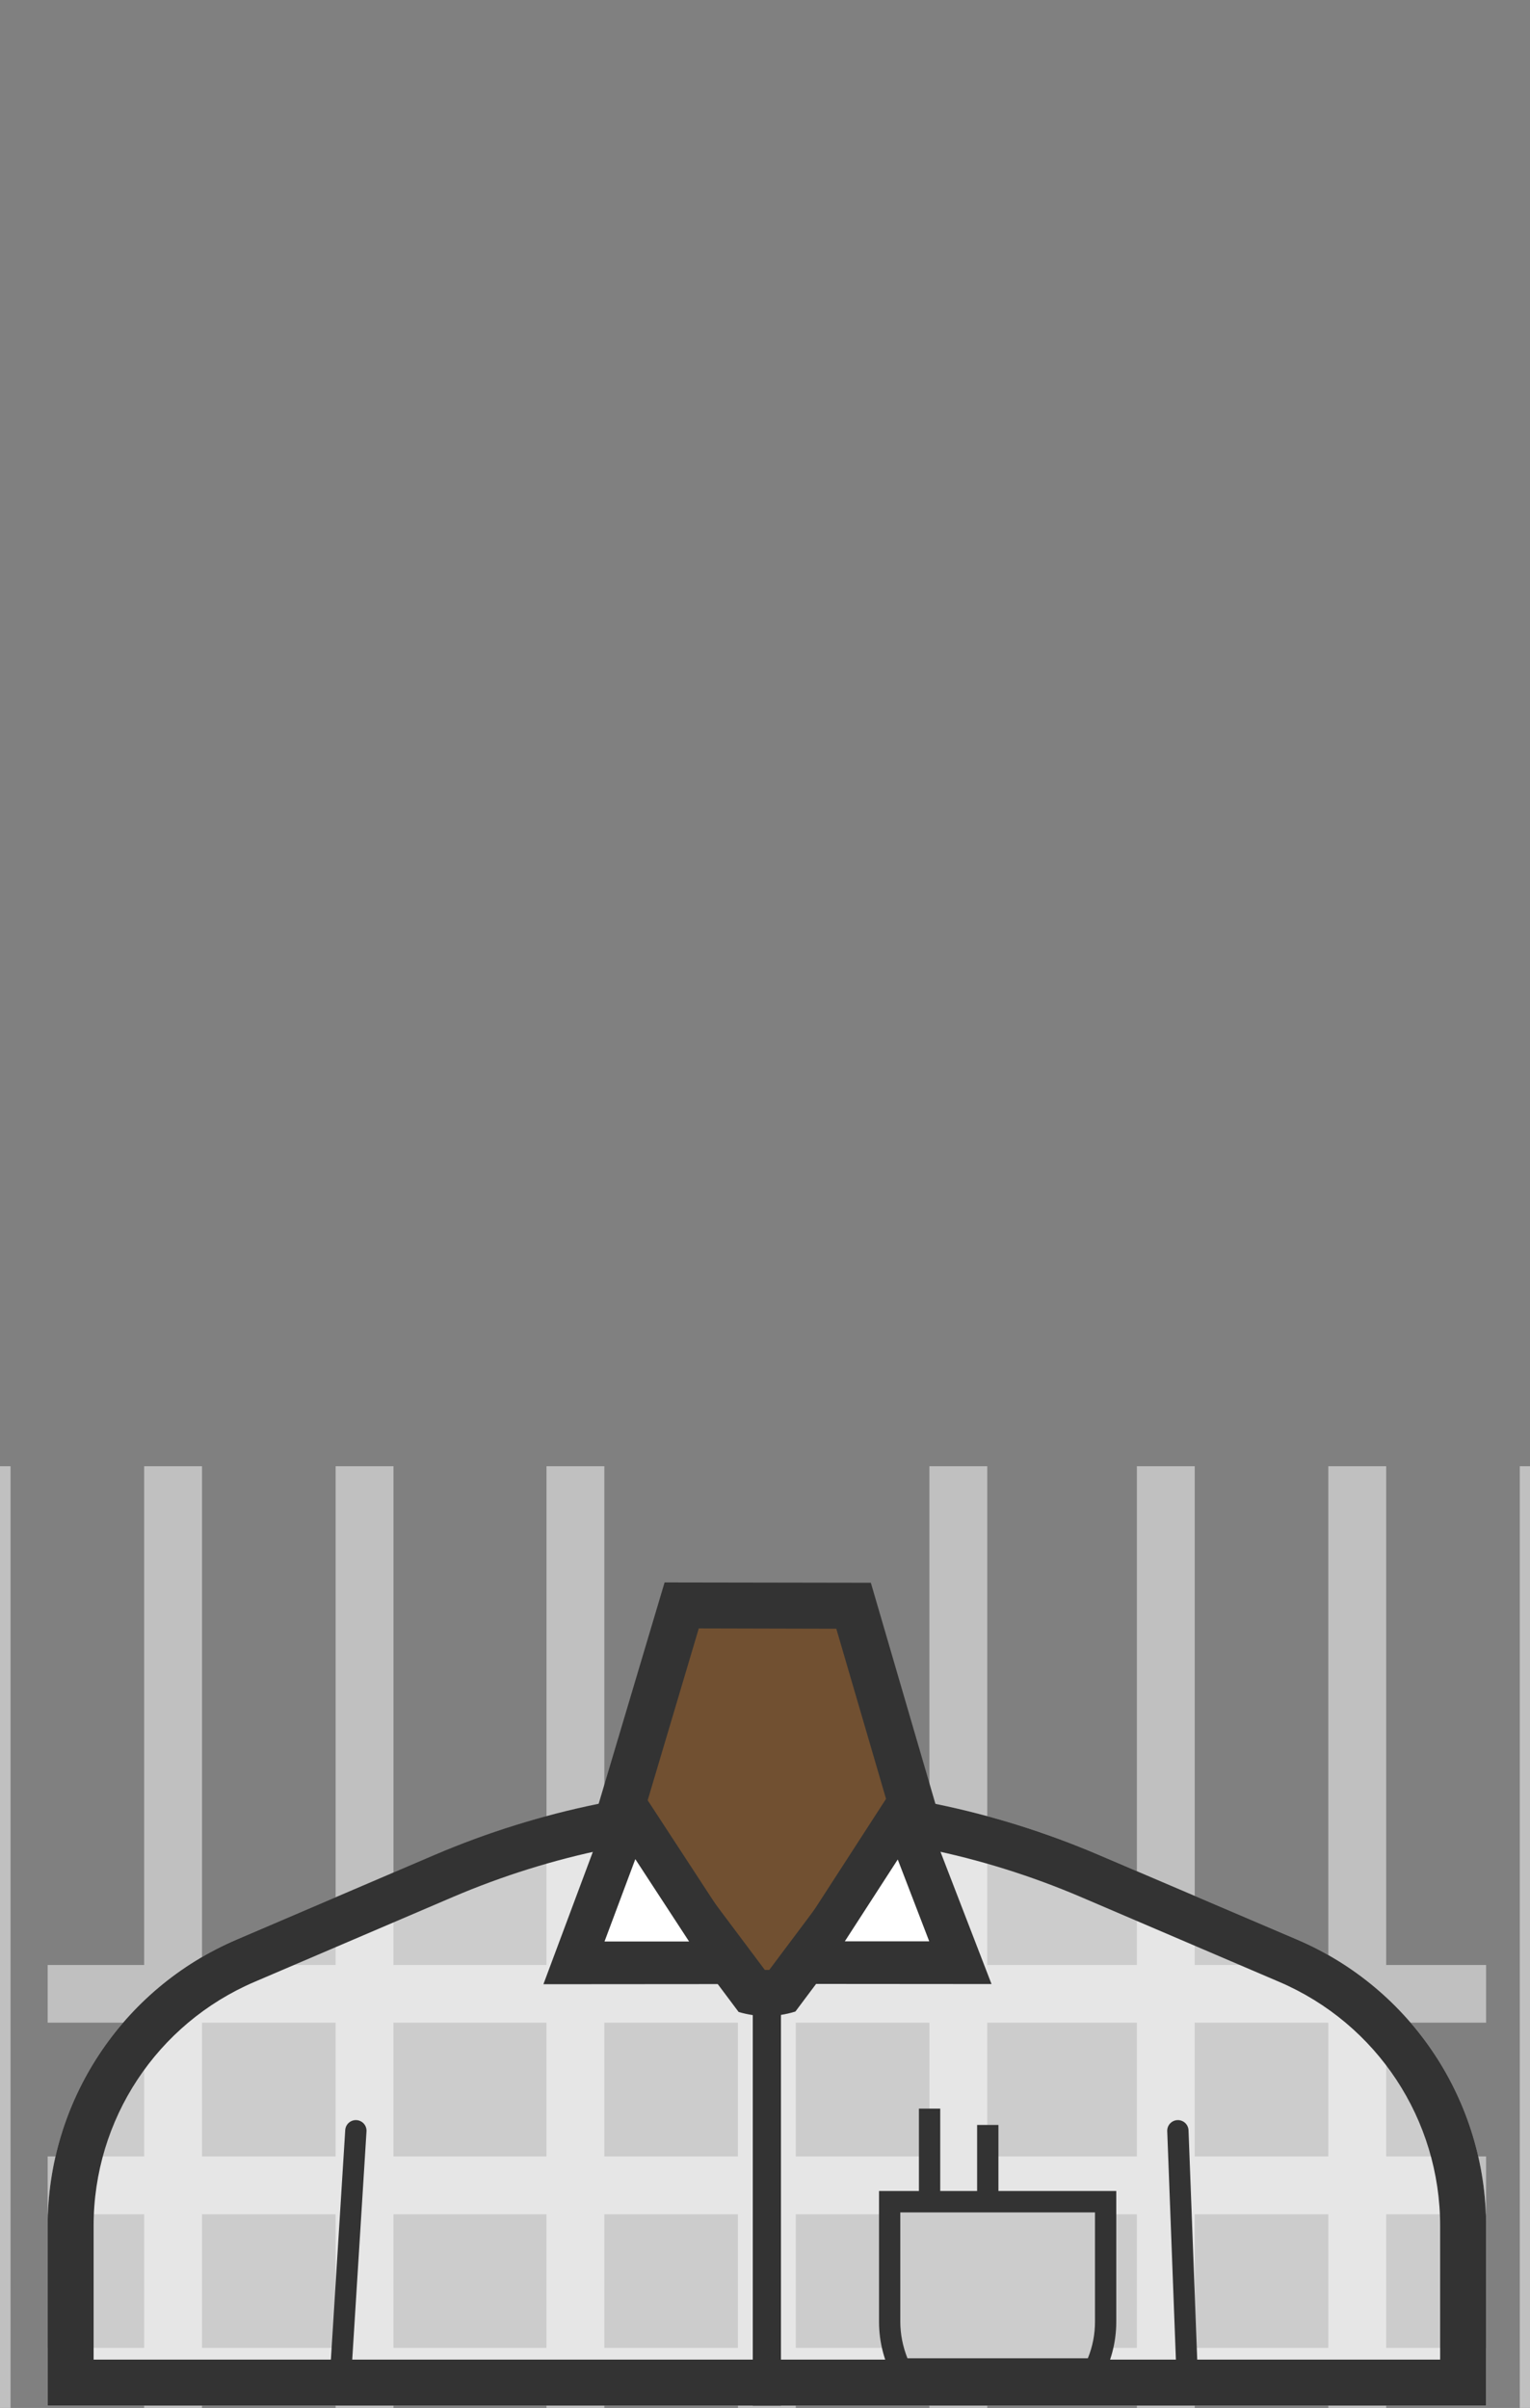<?xml version="1.0" encoding="UTF-8"?>
<svg width="899px" height="1415px" viewBox="0 0 899 1415" version="1.1" xmlns="http://www.w3.org/2000/svg" xmlns:xlink="http://www.w3.org/1999/xlink">
    <rect x="0" y="0" width="899" height="1415" fill="#808080" stroke="none"/>
    <!-- Generator: Sketch 49.3 (51167) - http://www.bohemiancoding.com/sketch -->
    <title>plaid-715031</title>
    <desc>Created with Sketch.</desc>
    <defs></defs>
    <g id="plaid-715031" stroke="none" stroke-width="1" fill="none" fill-rule="evenodd">
        <g id="3F2918" transform="translate(-28, 861)">
            <g id="Group">
                <g>
                    <path d="M901.2,447.4 L901.2,447 C901.2,373.8 857.5,307.6 790.2,278.8 L673.6,229 C612,202.6 545.7,189.1 478.6,189.1 C411.6,189.1 345.3,202.7 283.6,229 L167,278.8 C99.7,307.6 56,373.8 56,447 L56,552.6 L901.2,552.6 L901.2,447.4 Z" id="Shape" fill="#CCCCCC"></path>
                    <g fill="#FFFFFF" opacity="0.5">
                        <g transform="translate(56, 518)" id="Rectangle-path">
                            <rect x="0" y="0.7" width="845.2" height="34"></rect>
                        </g>
                        <g transform="translate(56, 406)" id="Rectangle-path">
                            <rect x="0" y="0.2" width="845.2" height="34"></rect>
                        </g>
                        <g transform="translate(56, 293)" id="Shape">
                            <polygon points="0 0.7 388.1 0.7 422.3 33.2 454.6 0.7 845.2 0.7 845.2 34.6 0 34.6"></polygon>
                        </g>
                        <g transform="translate(349, 0)" id="Rectangle-path">
                            <g>
                                <rect x="0.1" y="0.6" width="34" height="845.2"></rect>
                            </g>
                            <g transform="translate(112, 315)">
                                <rect x="0.6" y="0.1" width="34" height="530.7"></rect>
                            </g>
                            <g transform="translate(225, 0)">
                                <rect x="0.1" y="0.6" width="34" height="845.2"></rect>
                            </g>
                        </g>
                        <g transform="translate(696, 0)" id="Rectangle-path">
                            <g>
                                <rect x="0" y="0.6" width="34" height="845.2"></rect>
                            </g>
                            <g transform="translate(112, 0)">
                                <rect x="0.5" y="0.6" width="34" height="845.2"></rect>
                            </g>
                            <g transform="translate(225, 0)">
                                <rect x="0" y="0.6" width="34" height="845.2"></rect>
                            </g>
                        </g>
                        <g id="Rectangle-path">
                            <g>
                                <rect x="0.2" y="0.6" width="34" height="845.2"></rect>
                            </g>
                            <g transform="translate(112, 0)">
                                <rect x="0.7" y="0.6" width="34" height="845.2"></rect>
                            </g>
                            <g transform="translate(225, 0)">
                                <rect x="0.2" y="0.6" width="34" height="845.2"></rect>
                            </g>
                        </g>
                    </g>
                    <path d="M478.6,216 C510.1,216 541.8,219.2 572.7,225.5 C603.6,231.8 634,241.3 663,253.7 L779.6,303.6 C837.1,328.2 874.2,384.5 874.2,447 L874.2,447.4 L874.2,525.6 L83,525.6 L83,447 C83,384.5 120.1,328.2 177.6,303.6 L294.2,253.7 C323.2,241.3 353.6,231.8 384.5,225.5 C415.4,219.2 447.1,216 478.6,216 Z M478.6,189 C411.6,189 345.3,202.6 283.6,228.9 L167,278.8 C99.7,307.6 56,373.8 56,447 L56,552.6 L901.2,552.6 L901.2,447.4 L901.2,447 C901.2,373.8 857.5,307.6 790.2,278.8 L673.6,229 C611.9,202.6 545.6,189 478.6,189 Z" id="Shape" fill="#333333" fill-rule="nonzero"></path>
                    <path d="M478.6,314.1 L478.6,552.7" id="Shape" stroke="#333333" stroke-width="16.561"></path>
                    <path d="M237.1,391.1 L228.2,533.5" id="Shape" stroke="#333333" stroke-width="12.523" stroke-linecap="round"></path>
                    <path d="M720.1,391.1 L725.5,533.5" id="Shape" stroke="#333333" stroke-width="12.523" stroke-linecap="round"></path>
                    <g transform="translate(544, 426)" id="Shape">
                        <path d="M13.1,105 C8.9,96.4 6.7,86.9 6.7,77.3 L6.7,6.8 L133.6,6.8 L133.6,77.3 C133.6,86.9 131.4,96.4 127.2,105 L13.1,105 Z" fill="#CCCCCC"></path>
                        <path d="M127.4,13.1 L127.4,77.3 C127.4,84.7 126,92 123.2,98.8 L17.2,98.8 C14.5,92 13,84.7 13,77.3 L13,13.1 L127.4,13.1 Z M139.9,0.5 L0.5,0.5 L0.5,77.3 C0.5,89.6 3.7,101.2 9.3,111.3 L131.1,111.3 C136.7,101.2 139.9,89.7 139.9,77.3 L139.9,0.5 Z" fill="#333333" fill-rule="nonzero"></path>
                    </g>
                </g>
                <g transform="translate(377, 68)" fill-rule="nonzero" id="Shape">
                    <path d="M101.4,242.2 C98.6,242.2 95.8,241.9 93,241.4 L15,137.3 L51.6,14.5 L152.6,14.8 L188.4,137.3 L110.5,241.3 C107.4,241.9 104.4,242.2 101.4,242.2 Z" fill="#715031"></path>
                    <path d="M61.6,27.9 L142.4,28.1 L173.5,134.5 L103,228.6 C102.5,228.6 101.9,228.6 101.4,228.6 C101.1,228.6 100.7,228.6 100.4,228.6 L29.9,134.5 L61.6,27.9 Z M41.5,0.9 L0.1,139.9 L85,253.3 C90.3,254.9 95.8,255.7 101.3,255.7 C107,255.7 112.7,254.8 118.2,253.1 L118.4,253 L203.2,139.8 L162.7,1.1 L41.5,0.9 Z" fill="#333333"></path>
                </g>
                <g transform="translate(347, 187)" id="Shape">
                    <polygon fill="#FFFFFF" points="51.3 17 109 105.3 18.3 105.4"></polygon>
                    <path d="M54.3,44.5 L85.9,92.9 L36.2,92.9 L54.3,44.5 Z M50.3,0.1 C47,0.1 43.7,1.8 42.5,5 L0.3,118 L132.1,117.9 L57.5,3.7 C55.9,1.2 53.1,0.1 50.3,0.1 Z" fill="#333333" fill-rule="nonzero"></path>
                </g>
                <g transform="translate(478, 187)" id="Shape">
                    <polygon fill="#FFFFFF" points="23.4 105.3 80.3 17.2 114.3 105.3"></polygon>
                    <path d="M77.5,44.7 L96,92.8 L46.4,92.8 L77.5,44.7 Z M81.2,0.1 C78.4,0.1 75.7,1.3 74.1,3.7 L0.3,117.8 L132.6,117.9 L89,4.9 C87.8,1.7 84.5,0.1 81.2,0.1 Z" fill="#333333" fill-rule="nonzero"></path>
                </g>
            </g>
            <path d="M574.2,433.4 L574.2,378.1" id="Shape" stroke="#333333" stroke-width="12.523"></path>
            <path d="M608.4,433.4 L608.4,387.7" id="Shape" stroke="#333333" stroke-width="12.523"></path>
        </g>
    </g>
</svg>
